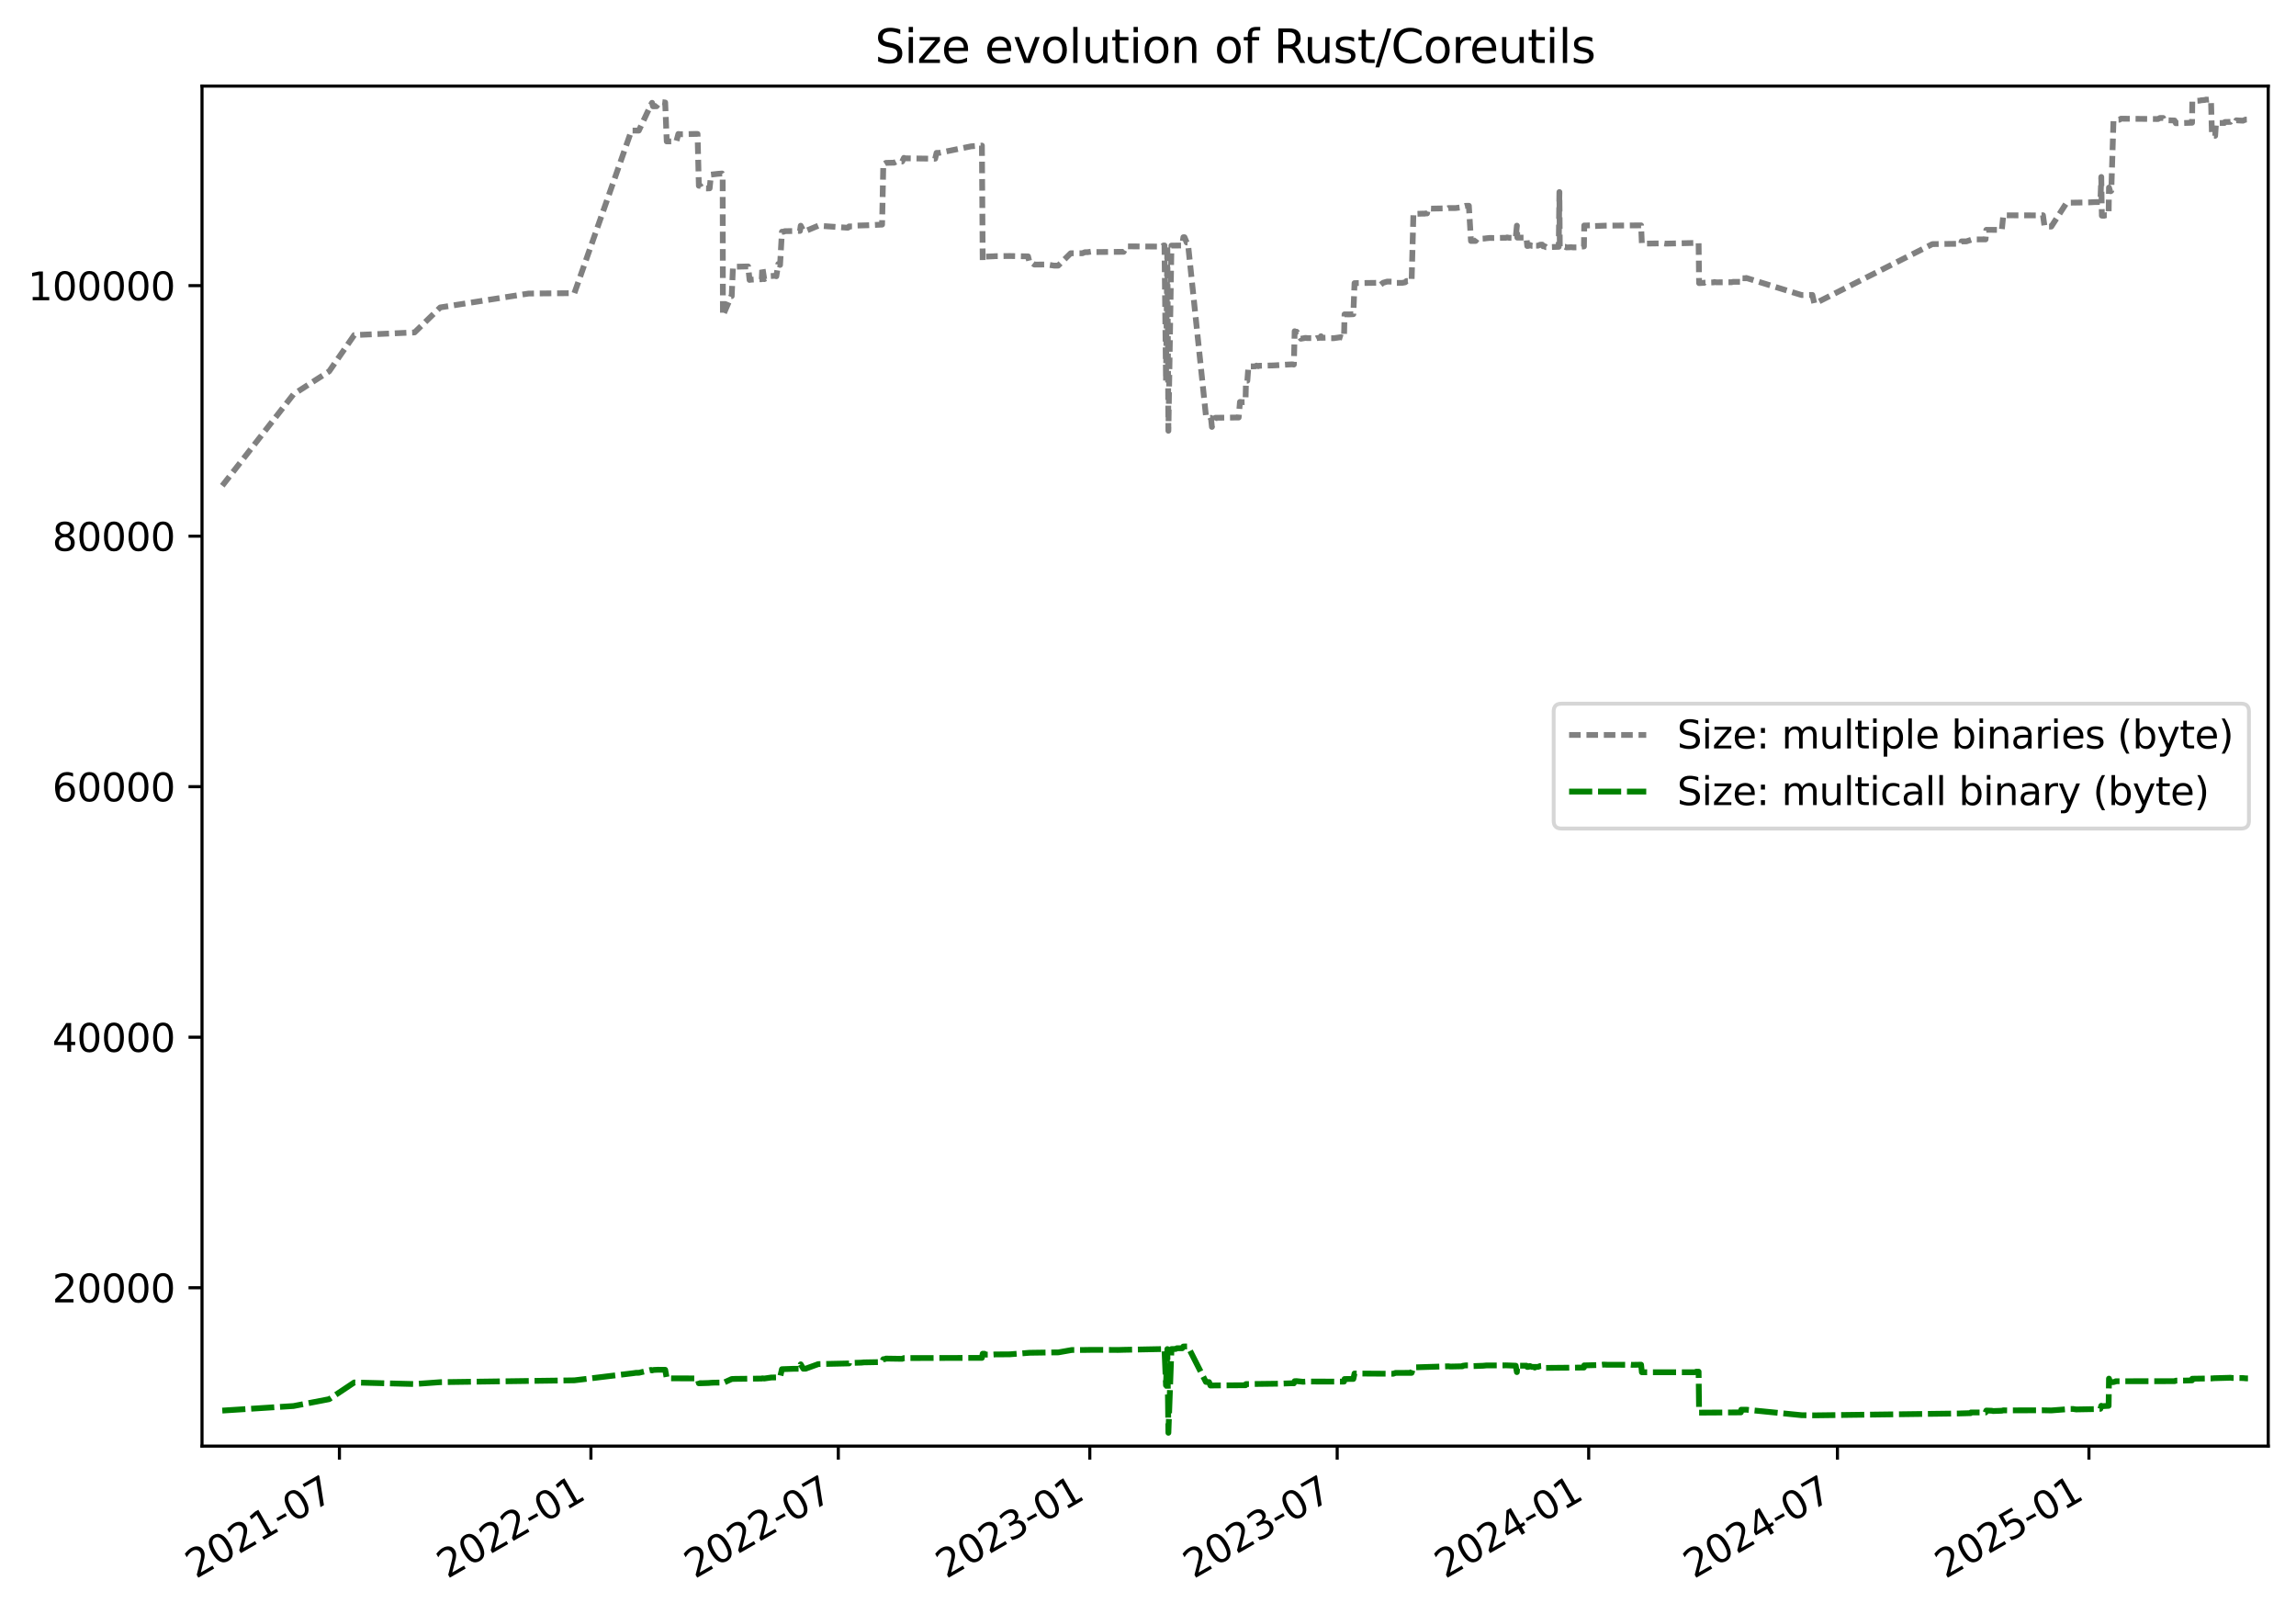 <?xml version="1.0" encoding="utf-8" standalone="no"?>
<!DOCTYPE svg PUBLIC "-//W3C//DTD SVG 1.1//EN"
  "http://www.w3.org/Graphics/SVG/1.1/DTD/svg11.dtd">
<svg xmlns:xlink="http://www.w3.org/1999/xlink" width="595.255pt" height="418.303pt" viewBox="0 0 595.255 418.303" xmlns="http://www.w3.org/2000/svg" version="1.1">
 <defs>
  <style type="text/css">*{stroke-linejoin: round; stroke-linecap: butt}</style>
 </defs>
 <g id="figure_1">
  <g id="patch_1">
   <path d="M 0 418.303 
L 595.255 418.303 
L 595.255 0 
L 0 0 
z
" style="fill: #ffffff"/>
  </g>
  <g id="axes_1">
   <g id="patch_2">
    <path d="M 52.375 374.83 
L 588.055 374.83 
L 588.055 22.318 
L 52.375 22.318 
z
" style="fill: #ffffff"/>
   </g>
   <g id="matplotlib.axis_1">
    <g id="xtick_1">
     <g id="line2d_1">
      <defs>
       <path id="m6ccf5becb9" d="M 0 0 
L 0 3.5 
" style="stroke: #000000; stroke-width: 0.8"/>
      </defs>
      <g>
       <use xlink:href="#m6ccf5becb9" x="87.999" y="374.83" style="stroke: #000000; stroke-width: 0.8"/>
      </g>
     </g>
     <g id="text_1">
      <!-- 2021-07 -->
      <g transform="translate(50.774 409.302) rotate(-30) scale(0.1 -0.1)">
       <defs>
        <path id="DejaVuSans-32" d="M 1228 531 
L 3431 531 
L 3431 0 
L 469 0 
L 469 531 
Q 828 903 1448 1529 
Q 2069 2156 2228 2338 
Q 2531 2678 2651 2914 
Q 2772 3150 2772 3378 
Q 2772 3750 2511 3984 
Q 2250 4219 1831 4219 
Q 1534 4219 1204 4116 
Q 875 4013 500 3803 
L 500 4441 
Q 881 4594 1212 4672 
Q 1544 4750 1819 4750 
Q 2544 4750 2975 4387 
Q 3406 4025 3406 3419 
Q 3406 3131 3298 2873 
Q 3191 2616 2906 2266 
Q 2828 2175 2409 1742 
Q 1991 1309 1228 531 
z
" transform="scale(0.016)"/>
        <path id="DejaVuSans-30" d="M 2034 4250 
Q 1547 4250 1301 3770 
Q 1056 3291 1056 2328 
Q 1056 1369 1301 889 
Q 1547 409 2034 409 
Q 2525 409 2770 889 
Q 3016 1369 3016 2328 
Q 3016 3291 2770 3770 
Q 2525 4250 2034 4250 
z
M 2034 4750 
Q 2819 4750 3233 4129 
Q 3647 3509 3647 2328 
Q 3647 1150 3233 529 
Q 2819 -91 2034 -91 
Q 1250 -91 836 529 
Q 422 1150 422 2328 
Q 422 3509 836 4129 
Q 1250 4750 2034 4750 
z
" transform="scale(0.016)"/>
        <path id="DejaVuSans-31" d="M 794 531 
L 1825 531 
L 1825 4091 
L 703 3866 
L 703 4441 
L 1819 4666 
L 2450 4666 
L 2450 531 
L 3481 531 
L 3481 0 
L 794 0 
L 794 531 
z
" transform="scale(0.016)"/>
        <path id="DejaVuSans-2d" d="M 313 2009 
L 1997 2009 
L 1997 1497 
L 313 1497 
L 313 2009 
z
" transform="scale(0.016)"/>
        <path id="DejaVuSans-37" d="M 525 4666 
L 3525 4666 
L 3525 4397 
L 1831 0 
L 1172 0 
L 2766 4134 
L 525 4134 
L 525 4666 
z
" transform="scale(0.016)"/>
       </defs>
       <use xlink:href="#DejaVuSans-32"/>
       <use xlink:href="#DejaVuSans-30" transform="translate(63.623 0)"/>
       <use xlink:href="#DejaVuSans-32" transform="translate(127.246 0)"/>
       <use xlink:href="#DejaVuSans-31" transform="translate(190.869 0)"/>
       <use xlink:href="#DejaVuSans-2d" transform="translate(254.492 0)"/>
       <use xlink:href="#DejaVuSans-30" transform="translate(290.576 0)"/>
       <use xlink:href="#DejaVuSans-37" transform="translate(354.199 0)"/>
      </g>
     </g>
    </g>
    <g id="xtick_2">
     <g id="line2d_2">
      <g>
       <use xlink:href="#m6ccf5becb9" x="153.201" y="374.83" style="stroke: #000000; stroke-width: 0.8"/>
      </g>
     </g>
     <g id="text_2">
      <!-- 2022-01 -->
      <g transform="translate(115.976 409.302) rotate(-30) scale(0.1 -0.1)">
       <use xlink:href="#DejaVuSans-32"/>
       <use xlink:href="#DejaVuSans-30" transform="translate(63.623 0)"/>
       <use xlink:href="#DejaVuSans-32" transform="translate(127.246 0)"/>
       <use xlink:href="#DejaVuSans-32" transform="translate(190.869 0)"/>
       <use xlink:href="#DejaVuSans-2d" transform="translate(254.492 0)"/>
       <use xlink:href="#DejaVuSans-30" transform="translate(290.576 0)"/>
       <use xlink:href="#DejaVuSans-31" transform="translate(354.199 0)"/>
      </g>
     </g>
    </g>
    <g id="xtick_3">
     <g id="line2d_3">
      <g>
       <use xlink:href="#m6ccf5becb9" x="217.339" y="374.83" style="stroke: #000000; stroke-width: 0.8"/>
      </g>
     </g>
     <g id="text_3">
      <!-- 2022-07 -->
      <g transform="translate(180.114 409.302) rotate(-30) scale(0.1 -0.1)">
       <use xlink:href="#DejaVuSans-32"/>
       <use xlink:href="#DejaVuSans-30" transform="translate(63.623 0)"/>
       <use xlink:href="#DejaVuSans-32" transform="translate(127.246 0)"/>
       <use xlink:href="#DejaVuSans-32" transform="translate(190.869 0)"/>
       <use xlink:href="#DejaVuSans-2d" transform="translate(254.492 0)"/>
       <use xlink:href="#DejaVuSans-30" transform="translate(290.576 0)"/>
       <use xlink:href="#DejaVuSans-37" transform="translate(354.199 0)"/>
      </g>
     </g>
    </g>
    <g id="xtick_4">
     <g id="line2d_4">
      <g>
       <use xlink:href="#m6ccf5becb9" x="282.54" y="374.83" style="stroke: #000000; stroke-width: 0.8"/>
      </g>
     </g>
     <g id="text_4">
      <!-- 2023-01 -->
      <g transform="translate(245.315 409.302) rotate(-30) scale(0.1 -0.1)">
       <defs>
        <path id="DejaVuSans-33" d="M 2597 2516 
Q 3050 2419 3304 2112 
Q 3559 1806 3559 1356 
Q 3559 666 3084 287 
Q 2609 -91 1734 -91 
Q 1441 -91 1130 -33 
Q 819 25 488 141 
L 488 750 
Q 750 597 1062 519 
Q 1375 441 1716 441 
Q 2309 441 2620 675 
Q 2931 909 2931 1356 
Q 2931 1769 2642 2001 
Q 2353 2234 1838 2234 
L 1294 2234 
L 1294 2753 
L 1863 2753 
Q 2328 2753 2575 2939 
Q 2822 3125 2822 3475 
Q 2822 3834 2567 4026 
Q 2313 4219 1838 4219 
Q 1578 4219 1281 4162 
Q 984 4106 628 3988 
L 628 4550 
Q 988 4650 1302 4700 
Q 1616 4750 1894 4750 
Q 2613 4750 3031 4423 
Q 3450 4097 3450 3541 
Q 3450 3153 3228 2886 
Q 3006 2619 2597 2516 
z
" transform="scale(0.016)"/>
       </defs>
       <use xlink:href="#DejaVuSans-32"/>
       <use xlink:href="#DejaVuSans-30" transform="translate(63.623 0)"/>
       <use xlink:href="#DejaVuSans-32" transform="translate(127.246 0)"/>
       <use xlink:href="#DejaVuSans-33" transform="translate(190.869 0)"/>
       <use xlink:href="#DejaVuSans-2d" transform="translate(254.492 0)"/>
       <use xlink:href="#DejaVuSans-30" transform="translate(290.576 0)"/>
       <use xlink:href="#DejaVuSans-31" transform="translate(354.199 0)"/>
      </g>
     </g>
    </g>
    <g id="xtick_5">
     <g id="line2d_5">
      <g>
       <use xlink:href="#m6ccf5becb9" x="346.678" y="374.83" style="stroke: #000000; stroke-width: 0.8"/>
      </g>
     </g>
     <g id="text_5">
      <!-- 2023-07 -->
      <g transform="translate(309.454 409.302) rotate(-30) scale(0.1 -0.1)">
       <use xlink:href="#DejaVuSans-32"/>
       <use xlink:href="#DejaVuSans-30" transform="translate(63.623 0)"/>
       <use xlink:href="#DejaVuSans-32" transform="translate(127.246 0)"/>
       <use xlink:href="#DejaVuSans-33" transform="translate(190.869 0)"/>
       <use xlink:href="#DejaVuSans-2d" transform="translate(254.492 0)"/>
       <use xlink:href="#DejaVuSans-30" transform="translate(290.576 0)"/>
       <use xlink:href="#DejaVuSans-37" transform="translate(354.199 0)"/>
      </g>
     </g>
    </g>
    <g id="xtick_6">
     <g id="line2d_6">
      <g>
       <use xlink:href="#m6ccf5becb9" x="411.88" y="374.83" style="stroke: #000000; stroke-width: 0.8"/>
      </g>
     </g>
     <g id="text_6">
      <!-- 2024-01 -->
      <g transform="translate(374.655 409.302) rotate(-30) scale(0.1 -0.1)">
       <defs>
        <path id="DejaVuSans-34" d="M 2419 4116 
L 825 1625 
L 2419 1625 
L 2419 4116 
z
M 2253 4666 
L 3047 4666 
L 3047 1625 
L 3713 1625 
L 3713 1100 
L 3047 1100 
L 3047 0 
L 2419 0 
L 2419 1100 
L 313 1100 
L 313 1709 
L 2253 4666 
z
" transform="scale(0.016)"/>
       </defs>
       <use xlink:href="#DejaVuSans-32"/>
       <use xlink:href="#DejaVuSans-30" transform="translate(63.623 0)"/>
       <use xlink:href="#DejaVuSans-32" transform="translate(127.246 0)"/>
       <use xlink:href="#DejaVuSans-34" transform="translate(190.869 0)"/>
       <use xlink:href="#DejaVuSans-2d" transform="translate(254.492 0)"/>
       <use xlink:href="#DejaVuSans-30" transform="translate(290.576 0)"/>
       <use xlink:href="#DejaVuSans-31" transform="translate(354.199 0)"/>
      </g>
     </g>
    </g>
    <g id="xtick_7">
     <g id="line2d_7">
      <g>
       <use xlink:href="#m6ccf5becb9" x="476.372" y="374.83" style="stroke: #000000; stroke-width: 0.8"/>
      </g>
     </g>
     <g id="text_7">
      <!-- 2024-07 -->
      <g transform="translate(439.147 409.302) rotate(-30) scale(0.1 -0.1)">
       <use xlink:href="#DejaVuSans-32"/>
       <use xlink:href="#DejaVuSans-30" transform="translate(63.623 0)"/>
       <use xlink:href="#DejaVuSans-32" transform="translate(127.246 0)"/>
       <use xlink:href="#DejaVuSans-34" transform="translate(190.869 0)"/>
       <use xlink:href="#DejaVuSans-2d" transform="translate(254.492 0)"/>
       <use xlink:href="#DejaVuSans-30" transform="translate(290.576 0)"/>
       <use xlink:href="#DejaVuSans-37" transform="translate(354.199 0)"/>
      </g>
     </g>
    </g>
    <g id="xtick_8">
     <g id="line2d_8">
      <g>
       <use xlink:href="#m6ccf5becb9" x="541.573" y="374.83" style="stroke: #000000; stroke-width: 0.8"/>
      </g>
     </g>
     <g id="text_8">
      <!-- 2025-01 -->
      <g transform="translate(504.349 409.302) rotate(-30) scale(0.1 -0.1)">
       <defs>
        <path id="DejaVuSans-35" d="M 691 4666 
L 3169 4666 
L 3169 4134 
L 1269 4134 
L 1269 2991 
Q 1406 3038 1543 3061 
Q 1681 3084 1819 3084 
Q 2600 3084 3056 2656 
Q 3513 2228 3513 1497 
Q 3513 744 3044 326 
Q 2575 -91 1722 -91 
Q 1428 -91 1123 -41 
Q 819 9 494 109 
L 494 744 
Q 775 591 1075 516 
Q 1375 441 1709 441 
Q 2250 441 2565 725 
Q 2881 1009 2881 1497 
Q 2881 1984 2565 2268 
Q 2250 2553 1709 2553 
Q 1456 2553 1204 2497 
Q 953 2441 691 2322 
L 691 4666 
z
" transform="scale(0.016)"/>
       </defs>
       <use xlink:href="#DejaVuSans-32"/>
       <use xlink:href="#DejaVuSans-30" transform="translate(63.623 0)"/>
       <use xlink:href="#DejaVuSans-32" transform="translate(127.246 0)"/>
       <use xlink:href="#DejaVuSans-35" transform="translate(190.869 0)"/>
       <use xlink:href="#DejaVuSans-2d" transform="translate(254.492 0)"/>
       <use xlink:href="#DejaVuSans-30" transform="translate(290.576 0)"/>
       <use xlink:href="#DejaVuSans-31" transform="translate(354.199 0)"/>
      </g>
     </g>
    </g>
   </g>
   <g id="matplotlib.axis_2">
    <g id="ytick_1">
     <g id="line2d_9">
      <defs>
       <path id="m80d103aff0" d="M 0 0 
L -3.5 0 
" style="stroke: #000000; stroke-width: 0.8"/>
      </defs>
      <g>
       <use xlink:href="#m80d103aff0" x="52.375" y="333.776" style="stroke: #000000; stroke-width: 0.8"/>
      </g>
     </g>
     <g id="text_9">
      <!-- 20000 -->
      <g transform="translate(13.562 337.576) scale(0.1 -0.1)">
       <use xlink:href="#DejaVuSans-32"/>
       <use xlink:href="#DejaVuSans-30" transform="translate(63.623 0)"/>
       <use xlink:href="#DejaVuSans-30" transform="translate(127.246 0)"/>
       <use xlink:href="#DejaVuSans-30" transform="translate(190.869 0)"/>
       <use xlink:href="#DejaVuSans-30" transform="translate(254.492 0)"/>
      </g>
     </g>
    </g>
    <g id="ytick_2">
     <g id="line2d_10">
      <g>
       <use xlink:href="#m80d103aff0" x="52.375" y="268.841" style="stroke: #000000; stroke-width: 0.8"/>
      </g>
     </g>
     <g id="text_10">
      <!-- 40000 -->
      <g transform="translate(13.562 272.64) scale(0.1 -0.1)">
       <use xlink:href="#DejaVuSans-34"/>
       <use xlink:href="#DejaVuSans-30" transform="translate(63.623 0)"/>
       <use xlink:href="#DejaVuSans-30" transform="translate(127.246 0)"/>
       <use xlink:href="#DejaVuSans-30" transform="translate(190.869 0)"/>
       <use xlink:href="#DejaVuSans-30" transform="translate(254.492 0)"/>
      </g>
     </g>
    </g>
    <g id="ytick_3">
     <g id="line2d_11">
      <g>
       <use xlink:href="#m80d103aff0" x="52.375" y="203.905" style="stroke: #000000; stroke-width: 0.8"/>
      </g>
     </g>
     <g id="text_11">
      <!-- 60000 -->
      <g transform="translate(13.562 207.705) scale(0.1 -0.1)">
       <defs>
        <path id="DejaVuSans-36" d="M 2113 2584 
Q 1688 2584 1439 2293 
Q 1191 2003 1191 1497 
Q 1191 994 1439 701 
Q 1688 409 2113 409 
Q 2538 409 2786 701 
Q 3034 994 3034 1497 
Q 3034 2003 2786 2293 
Q 2538 2584 2113 2584 
z
M 3366 4563 
L 3366 3988 
Q 3128 4100 2886 4159 
Q 2644 4219 2406 4219 
Q 1781 4219 1451 3797 
Q 1122 3375 1075 2522 
Q 1259 2794 1537 2939 
Q 1816 3084 2150 3084 
Q 2853 3084 3261 2657 
Q 3669 2231 3669 1497 
Q 3669 778 3244 343 
Q 2819 -91 2113 -91 
Q 1303 -91 875 529 
Q 447 1150 447 2328 
Q 447 3434 972 4092 
Q 1497 4750 2381 4750 
Q 2619 4750 2861 4703 
Q 3103 4656 3366 4563 
z
" transform="scale(0.016)"/>
       </defs>
       <use xlink:href="#DejaVuSans-36"/>
       <use xlink:href="#DejaVuSans-30" transform="translate(63.623 0)"/>
       <use xlink:href="#DejaVuSans-30" transform="translate(127.246 0)"/>
       <use xlink:href="#DejaVuSans-30" transform="translate(190.869 0)"/>
       <use xlink:href="#DejaVuSans-30" transform="translate(254.492 0)"/>
      </g>
     </g>
    </g>
    <g id="ytick_4">
     <g id="line2d_12">
      <g>
       <use xlink:href="#m80d103aff0" x="52.375" y="138.97" style="stroke: #000000; stroke-width: 0.8"/>
      </g>
     </g>
     <g id="text_12">
      <!-- 80000 -->
      <g transform="translate(13.562 142.769) scale(0.1 -0.1)">
       <defs>
        <path id="DejaVuSans-38" d="M 2034 2216 
Q 1584 2216 1326 1975 
Q 1069 1734 1069 1313 
Q 1069 891 1326 650 
Q 1584 409 2034 409 
Q 2484 409 2743 651 
Q 3003 894 3003 1313 
Q 3003 1734 2745 1975 
Q 2488 2216 2034 2216 
z
M 1403 2484 
Q 997 2584 770 2862 
Q 544 3141 544 3541 
Q 544 4100 942 4425 
Q 1341 4750 2034 4750 
Q 2731 4750 3128 4425 
Q 3525 4100 3525 3541 
Q 3525 3141 3298 2862 
Q 3072 2584 2669 2484 
Q 3125 2378 3379 2068 
Q 3634 1759 3634 1313 
Q 3634 634 3220 271 
Q 2806 -91 2034 -91 
Q 1263 -91 848 271 
Q 434 634 434 1313 
Q 434 1759 690 2068 
Q 947 2378 1403 2484 
z
M 1172 3481 
Q 1172 3119 1398 2916 
Q 1625 2713 2034 2713 
Q 2441 2713 2670 2916 
Q 2900 3119 2900 3481 
Q 2900 3844 2670 4047 
Q 2441 4250 2034 4250 
Q 1625 4250 1398 4047 
Q 1172 3844 1172 3481 
z
" transform="scale(0.016)"/>
       </defs>
       <use xlink:href="#DejaVuSans-38"/>
       <use xlink:href="#DejaVuSans-30" transform="translate(63.623 0)"/>
       <use xlink:href="#DejaVuSans-30" transform="translate(127.246 0)"/>
       <use xlink:href="#DejaVuSans-30" transform="translate(190.869 0)"/>
       <use xlink:href="#DejaVuSans-30" transform="translate(254.492 0)"/>
      </g>
     </g>
    </g>
    <g id="ytick_5">
     <g id="line2d_13">
      <g>
       <use xlink:href="#m80d103aff0" x="52.375" y="74.034" style="stroke: #000000; stroke-width: 0.8"/>
      </g>
     </g>
     <g id="text_13">
      <!-- 100000 -->
      <g transform="translate(7.2 77.833) scale(0.1 -0.1)">
       <use xlink:href="#DejaVuSans-31"/>
       <use xlink:href="#DejaVuSans-30" transform="translate(63.623 0)"/>
       <use xlink:href="#DejaVuSans-30" transform="translate(127.246 0)"/>
       <use xlink:href="#DejaVuSans-30" transform="translate(190.869 0)"/>
       <use xlink:href="#DejaVuSans-30" transform="translate(254.492 0)"/>
       <use xlink:href="#DejaVuSans-30" transform="translate(318.115 0)"/>
      </g>
     </g>
    </g>
   </g>
   <g id="line2d_14">
    <path d="M 57.627 125.905 
L 76.081 102.203 
L 85.345 96.242 
L 91.831 86.853 
L 107.484 86.164 
L 114.136 79.684 
L 137.036 76.086 
L 148.916 75.982 
L 163.734 33.774 
L 163.932 33.839 
L 165.616 33.852 
L 168.777 27.112 
L 169.049 26.644 
L 169.294 27.553 
L 170.233 27.54 
L 170.585 27.073 
L 171.169 27.06 
L 171.593 26.462 
L 172.456 26.566 
L 172.858 36.657 
L 175.356 36.631 
L 175.868 34.722 
L 176.495 34.8 
L 180.469 34.709 
L 180.844 34.722 
L 181.183 48.151 
L 181.578 48.151 
L 181.939 48.813 
L 183.33 48.839 
L 183.976 48.813 
L 184.347 45.255 
L 186.074 45.06 
L 187.201 44.969 
L 187.358 45.177 
L 187.419 81.801 
L 189.59 76.749 
L 189.702 76.749 
L 190.029 69.151 
L 193.961 69.06 
L 194.334 72.567 
L 194.424 72.515 
L 195.579 72.437 
L 197.487 72.372 
L 197.633 69.138 
L 198.133 72.359 
L 199.6 71.567 
L 200.903 71.489 
L 201.27 71.606 
L 201.77 68.437 
L 202.237 68.671 
L 202.723 60.06 
L 203.199 60.06 
L 203.441 59.917 
L 207.4 59.852 
L 207.593 58.502 
L 208.276 59.852 
L 208.86 59.878 
L 212.149 58.502 
L 219.798 59.034 
L 220.118 58.839 
L 220.131 58.683 
L 221.022 58.683 
L 221.437 58.489 
L 224.973 58.385 
L 228.686 58.216 
L 229.005 42.437 
L 229.337 42.437 
L 229.696 42.216 
L 231.832 42.164 
L 232.462 41.852 
L 233.901 41.865 
L 234.351 40.917 
L 234.669 41.034 
L 242.443 41.138 
L 242.809 39.618 
L 243.513 39.618 
L 251.76 37.93 
L 253.33 37.8 
L 254.566 37.735 
L 254.77 67.411 
L 255.208 67.411 
L 255.592 66.515 
L 257.723 66.424 
L 258.008 66.398 
L 261.81 66.359 
L 266.529 66.45 
L 266.919 68.086 
L 267.539 68.086 
L 268.178 68.58 
L 271.007 68.554 
L 271.381 68.554 
L 273.305 68.852 
L 273.447 68.852 
L 274.345 68.852 
L 277.581 65.645 
L 280.626 65.645 
L 281.254 65.372 
L 282.001 65.359 
L 282.905 65.216 
L 283.599 65.216 
L 283.824 65.333 
L 291.319 65.268 
L 292.107 63.852 
L 301.347 63.917 
L 301.674 63.619 
L 301.9 63.619 
L 302.294 98.84 
L 302.644 63.645 
L 302.914 111.658 
L 303.705 63.658 
L 306.5 63.632 
L 306.795 61.489 
L 307.095 61.489 
L 307.657 62.852 
L 307.96 62.878 
L 312.642 107.697 
L 313.454 107.71 
L 313.814 108.32 
L 313.951 108.294 
L 314.192 110.658 
L 315.082 108.281 
L 321.139 108.216 
L 321.467 104.177 
L 322.138 104.242 
L 322.908 104.229 
L 323.03 98.684 
L 323.385 98.684 
L 323.661 94.969 
L 325.427 94.956 
L 325.746 94.762 
L 326.224 94.918 
L 326.304 94.814 
L 329.987 94.723 
L 330.796 94.684 
L 333.202 94.528 
L 334.964 94.437 
L 335.443 94.489 
L 335.65 85.852 
L 335.967 86.151 
L 336.031 85.995 
L 336.157 85.982 
L 337.261 87.801 
L 338.474 87.58 
L 338.875 87.632 
L 340.577 87.645 
L 340.833 87.93 
L 341.378 87.645 
L 342.317 87.541 
L 342.467 87.151 
L 342.557 87.567 
L 343.683 87.528 
L 344.39 87.554 
L 344.978 87.658 
L 345.811 87.658 
L 347.607 87.398 
L 348.444 87.658 
L 348.583 81.476 
L 349.851 81.489 
L 350.863 81.437 
L 351.172 73.385 
L 357.089 73.307 
L 357.768 73.93 
L 358.572 73.294 
L 359.654 72.982 
L 361.189 73.008 
L 361.59 73.333 
L 363.496 73.32 
L 364.304 73.177 
L 364.636 72.839 
L 365.972 72.813 
L 366.439 55.359 
L 367.214 55.424 
L 368.874 55.372 
L 369.306 55.385 
L 369.594 55.32 
L 369.97 55.32 
L 370.23 54.099 
L 370.762 54.06 
L 371.079 54.073 
L 374.591 54.008 
L 374.874 53.891 
L 375.103 54.008 
L 375.302 54.047 
L 375.508 53.93 
L 377.36 53.93 
L 379.145 53.696 
L 379.224 53.528 
L 379.841 53.359 
L 380.472 53.333 
L 380.813 53.333 
L 381.359 62.463 
L 382.569 62.45 
L 382.972 61.904 
L 384.897 61.826 
L 385.324 61.761 
L 386.206 61.67 
L 387.164 61.683 
L 390.413 61.632 
L 390.736 61.541 
L 391.216 61.632 
L 392.96 61.67 
L 393.264 58.489 
L 393.384 61.593 
L 395.745 61.58 
L 395.948 63.761 
L 396.281 63.722 
L 396.415 63.502 
L 396.647 63.489 
L 397.148 63.735 
L 397.702 63.735 
L 397.902 64.099 
L 397.98 63.684 
L 398.73 63.684 
L 399.295 63.424 
L 399.817 63.398 
L 400.075 63.839 
L 400.513 63.839 
L 400.799 64.073 
L 404.111 63.969 
L 404.286 49.774 
L 404.391 63.982 
L 405.771 63.969 
L 406.1 64.125 
L 407.014 64.099 
L 407.244 64.06 
L 407.822 64.125 
L 409.282 64.112 
L 409.532 63.956 
L 409.551 64.047 
L 409.73 63.969 
L 410.287 63.904 
L 410.65 63.878 
L 410.726 58.437 
L 410.806 58.463 
L 412.225 58.411 
L 412.348 58.632 
L 416.093 58.489 
L 425.464 58.411 
L 425.663 63.151 
L 431.357 63.073 
L 431.849 63.151 
L 440.377 62.943 
L 440.503 73.385 
L 441.807 73.307 
L 441.836 73.268 
L 444.327 73.19 
L 444.453 73.099 
L 444.957 73.177 
L 448.942 73.151 
L 449.367 73.047 
L 451.328 73.047 
L 451.426 72.112 
L 452.711 72.125 
L 452.73 72.047 
L 467.092 76.476 
L 469.872 76.45 
L 470.371 78.645 
L 470.587 78.645 
L 500.995 63.268 
L 508.465 63.177 
L 508.55 62.567 
L 509.789 62.567 
L 511.348 62.047 
L 514.769 62.047 
L 514.975 59.567 
L 518.986 59.593 
L 519.37 55.8 
L 520.396 55.813 
L 528.13 55.826 
L 529.65 55.787 
L 530.066 58.722 
L 531.811 58.722 
L 535.791 52.554 
L 541.43 52.463 
L 542.981 52.385 
L 544.534 52.359 
L 544.771 45.865 
L 544.919 55.904 
L 545.495 55.93 
L 546.027 55.761 
L 546.677 55.761 
L 546.769 48.618 
L 547.064 49.554 
L 547.211 49.567 
L 547.368 49.463 
L 547.931 31.359 
L 548.425 31.242 
L 548.535 31.047 
L 549.518 31.021 
L 549.87 30.761 
L 559.478 30.852 
L 559.97 30.579 
L 560.819 30.579 
L 561.085 31.151 
L 563.769 31.229 
L 564.103 31.943 
L 568.308 31.813 
L 568.368 26.19 
L 570.258 26.086 
L 570.662 25.995 
L 571.663 25.904 
L 571.89 25.813 
L 572.59 25.839 
L 573.216 25.774 
L 573.471 35.229 
L 574.294 35.203 
L 574.503 32.073 
L 574.663 32.086 
L 575.019 31.891 
L 576.68 31.878 
L 576.82 31.618 
L 577.911 31.592 
L 578.241 31.592 
L 578.421 31.346 
L 579.681 31.398 
L 579.789 31.177 
L 580.449 31.229 
L 581.509 31.281 
L 582.168 30.995 
L 582.803 30.969 
L 582.803 30.969 
" clip-path="url(#pc3f9098bf4)" style="fill: none; stroke-dasharray: 3,1.5; stroke-dashoffset: 0; stroke: #808080; stroke-width: 1.5"/>
   </g>
   <g id="line2d_15">
    <path d="M 57.627 365.621 
L 76.081 364.439 
L 85.345 362.66 
L 91.831 358.335 
L 107.484 358.738 
L 114.136 358.257 
L 148.916 357.777 
L 164.162 355.932 
L 164.889 355.829 
L 165.616 355.829 
L 168.777 355.075 
L 169.049 355.205 
L 169.47 355.088 
L 170.585 355.036 
L 172.456 355.049 
L 172.858 357.257 
L 180.844 357.283 
L 181.183 358.543 
L 183.729 358.465 
L 184.347 358.413 
L 185.255 358.374 
L 187.358 358.361 
L 187.419 358.478 
L 189.702 357.439 
L 190.628 357.4 
L 197.487 357.322 
L 197.633 357.257 
L 198.133 357.309 
L 199.94 357.049 
L 201.27 357.023 
L 202.237 356.971 
L 202.723 354.893 
L 205.658 354.79 
L 207.063 354.79 
L 207.4 354.777 
L 207.593 353.634 
L 208.276 354.777 
L 208.86 354.764 
L 212.149 353.569 
L 220.118 353.4 
L 220.131 353.283 
L 223.331 353.192 
L 223.95 353.127 
L 226.165 353.088 
L 228.686 353.036 
L 229.005 352.296 
L 229.337 352.296 
L 229.696 352.14 
L 233.901 352.205 
L 234.351 352.01 
L 254.566 351.958 
L 254.77 350.88 
L 255.208 350.88 
L 255.592 351.114 
L 257.154 351.114 
L 258.008 351.062 
L 261.81 351.036 
L 266.919 350.634 
L 273.305 350.543 
L 273.447 350.543 
L 274.345 350.543 
L 277.854 349.919 
L 280.626 349.919 
L 283.12 349.88 
L 285.347 349.88 
L 289.961 349.906 
L 291.319 349.867 
L 293.312 349.829 
L 301.9 349.66 
L 302.294 359.075 
L 302.644 349.673 
L 302.914 371.374 
L 303.705 349.673 
L 304.825 349.647 
L 305.104 349.465 
L 306.5 349.465 
L 306.795 349.01 
L 307.96 348.984 
L 312.642 358.192 
L 313.454 358.231 
L 313.814 359.127 
L 315.082 359.101 
L 322.908 359.049 
L 323.03 358.751 
L 331.683 358.647 
L 333.571 358.582 
L 334.787 358.543 
L 335.443 358.556 
L 335.65 357.997 
L 336.157 357.984 
L 337.83 358.153 
L 338.875 358.088 
L 348.444 358.114 
L 348.583 357.439 
L 350.863 357.413 
L 351.172 356.01 
L 361.189 356.075 
L 361.801 355.855 
L 365.972 355.842 
L 366.439 354.426 
L 375.508 354.14 
L 376.047 354.205 
L 379.145 354.14 
L 379.224 354.01 
L 379.973 353.906 
L 380.813 353.906 
L 381.608 354.101 
L 384.514 353.997 
L 385.324 353.919 
L 386.31 353.919 
L 390.037 353.906 
L 390.413 353.893 
L 392.96 353.984 
L 393.264 355.647 
L 393.384 353.984 
L 395.745 353.984 
L 395.948 354.309 
L 396.281 354.296 
L 396.415 354.114 
L 396.647 354.075 
L 397.148 354.296 
L 397.702 354.296 
L 397.902 354.478 
L 397.98 354.296 
L 398.73 354.296 
L 399.295 354.075 
L 399.817 354.036 
L 400.075 354.322 
L 400.513 354.322 
L 400.799 354.556 
L 410.65 354.465 
L 410.726 353.893 
L 410.806 353.906 
L 414.336 353.816 
L 414.884 353.803 
L 415.775 353.699 
L 416.672 353.738 
L 417.815 353.738 
L 422.362 353.751 
L 422.453 353.699 
L 423.095 353.764 
L 425.464 353.725 
L 425.663 355.686 
L 439.369 355.686 
L 439.796 355.53 
L 440.377 355.53 
L 440.503 366.153 
L 451.328 366.088 
L 451.426 365.387 
L 452.73 365.387 
L 467.092 366.816 
L 470.587 366.855 
L 507.732 366.374 
L 510.888 366.283 
L 510.993 366.101 
L 514.769 366.114 
L 514.975 365.608 
L 516.382 365.66 
L 516.709 365.738 
L 518.986 365.66 
L 519.37 365.556 
L 520.396 365.569 
L 529.65 365.543 
L 530.379 365.556 
L 531.811 365.582 
L 536.721 365.205 
L 537.45 365.205 
L 538.272 365.322 
L 543.307 365.231 
L 543.855 365.153 
L 544.534 365.166 
L 544.771 364.374 
L 544.919 364.491 
L 546.677 364.387 
L 546.769 357.335 
L 547.064 358.257 
L 547.931 358.231 
L 548.425 358.101 
L 548.535 358.01 
L 563.769 357.997 
L 564.103 357.855 
L 566.419 357.842 
L 568.308 357.79 
L 568.368 357.361 
L 573.471 357.283 
L 573.946 357.231 
L 577.693 357.127 
L 578.241 357.101 
L 578.694 357.166 
L 581.509 357.192 
L 582.301 357.27 
L 582.803 357.27 
L 582.803 357.27 
" clip-path="url(#pc3f9098bf4)" style="fill: none; stroke-dasharray: 6,1.5; stroke-dashoffset: 0; stroke: #008000; stroke-width: 1.5"/>
   </g>
   <g id="patch_3">
    <path d="M 52.375 374.83 
L 52.375 22.318 
" style="fill: none; stroke: #000000; stroke-width: 0.8; stroke-linejoin: miter; stroke-linecap: square"/>
   </g>
   <g id="patch_4">
    <path d="M 588.055 374.83 
L 588.055 22.318 
" style="fill: none; stroke: #000000; stroke-width: 0.8; stroke-linejoin: miter; stroke-linecap: square"/>
   </g>
   <g id="patch_5">
    <path d="M 52.375 374.83 
L 588.055 374.83 
" style="fill: none; stroke: #000000; stroke-width: 0.8; stroke-linejoin: miter; stroke-linecap: square"/>
   </g>
   <g id="patch_6">
    <path d="M 52.375 22.318 
L 588.055 22.318 
" style="fill: none; stroke: #000000; stroke-width: 0.8; stroke-linejoin: miter; stroke-linecap: square"/>
   </g>
   <g id="text_14">
    <!-- Size evolution of Rust/Coreutils -->
    <g transform="translate(226.818 16.318) scale(0.12 -0.12)">
     <defs>
      <path id="DejaVuSans-53" d="M 3425 4513 
L 3425 3897 
Q 3066 4069 2747 4153 
Q 2428 4238 2131 4238 
Q 1616 4238 1336 4038 
Q 1056 3838 1056 3469 
Q 1056 3159 1242 3001 
Q 1428 2844 1947 2747 
L 2328 2669 
Q 3034 2534 3370 2195 
Q 3706 1856 3706 1288 
Q 3706 609 3251 259 
Q 2797 -91 1919 -91 
Q 1588 -91 1214 -16 
Q 841 59 441 206 
L 441 856 
Q 825 641 1194 531 
Q 1563 422 1919 422 
Q 2459 422 2753 634 
Q 3047 847 3047 1241 
Q 3047 1584 2836 1778 
Q 2625 1972 2144 2069 
L 1759 2144 
Q 1053 2284 737 2584 
Q 422 2884 422 3419 
Q 422 4038 858 4394 
Q 1294 4750 2059 4750 
Q 2388 4750 2728 4690 
Q 3069 4631 3425 4513 
z
" transform="scale(0.016)"/>
      <path id="DejaVuSans-69" d="M 603 3500 
L 1178 3500 
L 1178 0 
L 603 0 
L 603 3500 
z
M 603 4863 
L 1178 4863 
L 1178 4134 
L 603 4134 
L 603 4863 
z
" transform="scale(0.016)"/>
      <path id="DejaVuSans-7a" d="M 353 3500 
L 3084 3500 
L 3084 2975 
L 922 459 
L 3084 459 
L 3084 0 
L 275 0 
L 275 525 
L 2438 3041 
L 353 3041 
L 353 3500 
z
" transform="scale(0.016)"/>
      <path id="DejaVuSans-65" d="M 3597 1894 
L 3597 1613 
L 953 1613 
Q 991 1019 1311 708 
Q 1631 397 2203 397 
Q 2534 397 2845 478 
Q 3156 559 3463 722 
L 3463 178 
Q 3153 47 2828 -22 
Q 2503 -91 2169 -91 
Q 1331 -91 842 396 
Q 353 884 353 1716 
Q 353 2575 817 3079 
Q 1281 3584 2069 3584 
Q 2775 3584 3186 3129 
Q 3597 2675 3597 1894 
z
M 3022 2063 
Q 3016 2534 2758 2815 
Q 2500 3097 2075 3097 
Q 1594 3097 1305 2825 
Q 1016 2553 972 2059 
L 3022 2063 
z
" transform="scale(0.016)"/>
      <path id="DejaVuSans-20" transform="scale(0.016)"/>
      <path id="DejaVuSans-76" d="M 191 3500 
L 800 3500 
L 1894 563 
L 2988 3500 
L 3597 3500 
L 2284 0 
L 1503 0 
L 191 3500 
z
" transform="scale(0.016)"/>
      <path id="DejaVuSans-6f" d="M 1959 3097 
Q 1497 3097 1228 2736 
Q 959 2375 959 1747 
Q 959 1119 1226 758 
Q 1494 397 1959 397 
Q 2419 397 2687 759 
Q 2956 1122 2956 1747 
Q 2956 2369 2687 2733 
Q 2419 3097 1959 3097 
z
M 1959 3584 
Q 2709 3584 3137 3096 
Q 3566 2609 3566 1747 
Q 3566 888 3137 398 
Q 2709 -91 1959 -91 
Q 1206 -91 779 398 
Q 353 888 353 1747 
Q 353 2609 779 3096 
Q 1206 3584 1959 3584 
z
" transform="scale(0.016)"/>
      <path id="DejaVuSans-6c" d="M 603 4863 
L 1178 4863 
L 1178 0 
L 603 0 
L 603 4863 
z
" transform="scale(0.016)"/>
      <path id="DejaVuSans-75" d="M 544 1381 
L 544 3500 
L 1119 3500 
L 1119 1403 
Q 1119 906 1312 657 
Q 1506 409 1894 409 
Q 2359 409 2629 706 
Q 2900 1003 2900 1516 
L 2900 3500 
L 3475 3500 
L 3475 0 
L 2900 0 
L 2900 538 
Q 2691 219 2414 64 
Q 2138 -91 1772 -91 
Q 1169 -91 856 284 
Q 544 659 544 1381 
z
M 1991 3584 
L 1991 3584 
z
" transform="scale(0.016)"/>
      <path id="DejaVuSans-74" d="M 1172 4494 
L 1172 3500 
L 2356 3500 
L 2356 3053 
L 1172 3053 
L 1172 1153 
Q 1172 725 1289 603 
Q 1406 481 1766 481 
L 2356 481 
L 2356 0 
L 1766 0 
Q 1100 0 847 248 
Q 594 497 594 1153 
L 594 3053 
L 172 3053 
L 172 3500 
L 594 3500 
L 594 4494 
L 1172 4494 
z
" transform="scale(0.016)"/>
      <path id="DejaVuSans-6e" d="M 3513 2113 
L 3513 0 
L 2938 0 
L 2938 2094 
Q 2938 2591 2744 2837 
Q 2550 3084 2163 3084 
Q 1697 3084 1428 2787 
Q 1159 2491 1159 1978 
L 1159 0 
L 581 0 
L 581 3500 
L 1159 3500 
L 1159 2956 
Q 1366 3272 1645 3428 
Q 1925 3584 2291 3584 
Q 2894 3584 3203 3211 
Q 3513 2838 3513 2113 
z
" transform="scale(0.016)"/>
      <path id="DejaVuSans-66" d="M 2375 4863 
L 2375 4384 
L 1825 4384 
Q 1516 4384 1395 4259 
Q 1275 4134 1275 3809 
L 1275 3500 
L 2222 3500 
L 2222 3053 
L 1275 3053 
L 1275 0 
L 697 0 
L 697 3053 
L 147 3053 
L 147 3500 
L 697 3500 
L 697 3744 
Q 697 4328 969 4595 
Q 1241 4863 1831 4863 
L 2375 4863 
z
" transform="scale(0.016)"/>
      <path id="DejaVuSans-52" d="M 2841 2188 
Q 3044 2119 3236 1894 
Q 3428 1669 3622 1275 
L 4263 0 
L 3584 0 
L 2988 1197 
Q 2756 1666 2539 1819 
Q 2322 1972 1947 1972 
L 1259 1972 
L 1259 0 
L 628 0 
L 628 4666 
L 2053 4666 
Q 2853 4666 3247 4331 
Q 3641 3997 3641 3322 
Q 3641 2881 3436 2590 
Q 3231 2300 2841 2188 
z
M 1259 4147 
L 1259 2491 
L 2053 2491 
Q 2509 2491 2742 2702 
Q 2975 2913 2975 3322 
Q 2975 3731 2742 3939 
Q 2509 4147 2053 4147 
L 1259 4147 
z
" transform="scale(0.016)"/>
      <path id="DejaVuSans-73" d="M 2834 3397 
L 2834 2853 
Q 2591 2978 2328 3040 
Q 2066 3103 1784 3103 
Q 1356 3103 1142 2972 
Q 928 2841 928 2578 
Q 928 2378 1081 2264 
Q 1234 2150 1697 2047 
L 1894 2003 
Q 2506 1872 2764 1633 
Q 3022 1394 3022 966 
Q 3022 478 2636 193 
Q 2250 -91 1575 -91 
Q 1294 -91 989 -36 
Q 684 19 347 128 
L 347 722 
Q 666 556 975 473 
Q 1284 391 1588 391 
Q 1994 391 2212 530 
Q 2431 669 2431 922 
Q 2431 1156 2273 1281 
Q 2116 1406 1581 1522 
L 1381 1569 
Q 847 1681 609 1914 
Q 372 2147 372 2553 
Q 372 3047 722 3315 
Q 1072 3584 1716 3584 
Q 2034 3584 2315 3537 
Q 2597 3491 2834 3397 
z
" transform="scale(0.016)"/>
      <path id="DejaVuSans-2f" d="M 1625 4666 
L 2156 4666 
L 531 -594 
L 0 -594 
L 1625 4666 
z
" transform="scale(0.016)"/>
      <path id="DejaVuSans-43" d="M 4122 4306 
L 4122 3641 
Q 3803 3938 3442 4084 
Q 3081 4231 2675 4231 
Q 1875 4231 1450 3742 
Q 1025 3253 1025 2328 
Q 1025 1406 1450 917 
Q 1875 428 2675 428 
Q 3081 428 3442 575 
Q 3803 722 4122 1019 
L 4122 359 
Q 3791 134 3420 21 
Q 3050 -91 2638 -91 
Q 1578 -91 968 557 
Q 359 1206 359 2328 
Q 359 3453 968 4101 
Q 1578 4750 2638 4750 
Q 3056 4750 3426 4639 
Q 3797 4528 4122 4306 
z
" transform="scale(0.016)"/>
      <path id="DejaVuSans-72" d="M 2631 2963 
Q 2534 3019 2420 3045 
Q 2306 3072 2169 3072 
Q 1681 3072 1420 2755 
Q 1159 2438 1159 1844 
L 1159 0 
L 581 0 
L 581 3500 
L 1159 3500 
L 1159 2956 
Q 1341 3275 1631 3429 
Q 1922 3584 2338 3584 
Q 2397 3584 2469 3576 
Q 2541 3569 2628 3553 
L 2631 2963 
z
" transform="scale(0.016)"/>
     </defs>
     <use xlink:href="#DejaVuSans-53"/>
     <use xlink:href="#DejaVuSans-69" transform="translate(63.477 0)"/>
     <use xlink:href="#DejaVuSans-7a" transform="translate(91.26 0)"/>
     <use xlink:href="#DejaVuSans-65" transform="translate(143.75 0)"/>
     <use xlink:href="#DejaVuSans-20" transform="translate(205.273 0)"/>
     <use xlink:href="#DejaVuSans-65" transform="translate(237.061 0)"/>
     <use xlink:href="#DejaVuSans-76" transform="translate(298.584 0)"/>
     <use xlink:href="#DejaVuSans-6f" transform="translate(357.764 0)"/>
     <use xlink:href="#DejaVuSans-6c" transform="translate(418.945 0)"/>
     <use xlink:href="#DejaVuSans-75" transform="translate(446.729 0)"/>
     <use xlink:href="#DejaVuSans-74" transform="translate(510.107 0)"/>
     <use xlink:href="#DejaVuSans-69" transform="translate(549.316 0)"/>
     <use xlink:href="#DejaVuSans-6f" transform="translate(577.1 0)"/>
     <use xlink:href="#DejaVuSans-6e" transform="translate(638.281 0)"/>
     <use xlink:href="#DejaVuSans-20" transform="translate(701.66 0)"/>
     <use xlink:href="#DejaVuSans-6f" transform="translate(733.447 0)"/>
     <use xlink:href="#DejaVuSans-66" transform="translate(794.629 0)"/>
     <use xlink:href="#DejaVuSans-20" transform="translate(829.834 0)"/>
     <use xlink:href="#DejaVuSans-52" transform="translate(861.621 0)"/>
     <use xlink:href="#DejaVuSans-75" transform="translate(926.604 0)"/>
     <use xlink:href="#DejaVuSans-73" transform="translate(989.982 0)"/>
     <use xlink:href="#DejaVuSans-74" transform="translate(1042.082 0)"/>
     <use xlink:href="#DejaVuSans-2f" transform="translate(1081.291 0)"/>
     <use xlink:href="#DejaVuSans-43" transform="translate(1114.982 0)"/>
     <use xlink:href="#DejaVuSans-6f" transform="translate(1184.807 0)"/>
     <use xlink:href="#DejaVuSans-72" transform="translate(1245.988 0)"/>
     <use xlink:href="#DejaVuSans-65" transform="translate(1284.852 0)"/>
     <use xlink:href="#DejaVuSans-75" transform="translate(1346.375 0)"/>
     <use xlink:href="#DejaVuSans-74" transform="translate(1409.754 0)"/>
     <use xlink:href="#DejaVuSans-69" transform="translate(1448.963 0)"/>
     <use xlink:href="#DejaVuSans-6c" transform="translate(1476.746 0)"/>
     <use xlink:href="#DejaVuSans-73" transform="translate(1504.529 0)"/>
    </g>
   </g>
   <g id="legend_1">
    <g id="patch_7">
     <path d="M 404.802 214.752 
L 581.055 214.752 
Q 583.055 214.752 583.055 212.752 
L 583.055 184.396 
Q 583.055 182.396 581.055 182.396 
L 404.802 182.396 
Q 402.802 182.396 402.802 184.396 
L 402.802 212.752 
Q 402.802 214.752 404.802 214.752 
z
" style="fill: #ffffff; opacity: 0.8; stroke: #cccccc; stroke-linejoin: miter"/>
    </g>
    <g id="line2d_16">
     <path d="M 406.802 190.494 
L 416.802 190.494 
L 426.802 190.494 
" style="fill: none; stroke-dasharray: 3,1.5; stroke-dashoffset: 0; stroke: #808080; stroke-width: 1.5"/>
    </g>
    <g id="text_15">
     <!-- Size: multiple binaries (byte) -->
     <g transform="translate(434.802 193.994) scale(0.1 -0.1)">
      <defs>
       <path id="DejaVuSans-3a" d="M 750 794 
L 1409 794 
L 1409 0 
L 750 0 
L 750 794 
z
M 750 3309 
L 1409 3309 
L 1409 2516 
L 750 2516 
L 750 3309 
z
" transform="scale(0.016)"/>
       <path id="DejaVuSans-6d" d="M 3328 2828 
Q 3544 3216 3844 3400 
Q 4144 3584 4550 3584 
Q 5097 3584 5394 3201 
Q 5691 2819 5691 2113 
L 5691 0 
L 5113 0 
L 5113 2094 
Q 5113 2597 4934 2840 
Q 4756 3084 4391 3084 
Q 3944 3084 3684 2787 
Q 3425 2491 3425 1978 
L 3425 0 
L 2847 0 
L 2847 2094 
Q 2847 2600 2669 2842 
Q 2491 3084 2119 3084 
Q 1678 3084 1418 2786 
Q 1159 2488 1159 1978 
L 1159 0 
L 581 0 
L 581 3500 
L 1159 3500 
L 1159 2956 
Q 1356 3278 1631 3431 
Q 1906 3584 2284 3584 
Q 2666 3584 2933 3390 
Q 3200 3197 3328 2828 
z
" transform="scale(0.016)"/>
       <path id="DejaVuSans-70" d="M 1159 525 
L 1159 -1331 
L 581 -1331 
L 581 3500 
L 1159 3500 
L 1159 2969 
Q 1341 3281 1617 3432 
Q 1894 3584 2278 3584 
Q 2916 3584 3314 3078 
Q 3713 2572 3713 1747 
Q 3713 922 3314 415 
Q 2916 -91 2278 -91 
Q 1894 -91 1617 61 
Q 1341 213 1159 525 
z
M 3116 1747 
Q 3116 2381 2855 2742 
Q 2594 3103 2138 3103 
Q 1681 3103 1420 2742 
Q 1159 2381 1159 1747 
Q 1159 1113 1420 752 
Q 1681 391 2138 391 
Q 2594 391 2855 752 
Q 3116 1113 3116 1747 
z
" transform="scale(0.016)"/>
       <path id="DejaVuSans-62" d="M 3116 1747 
Q 3116 2381 2855 2742 
Q 2594 3103 2138 3103 
Q 1681 3103 1420 2742 
Q 1159 2381 1159 1747 
Q 1159 1113 1420 752 
Q 1681 391 2138 391 
Q 2594 391 2855 752 
Q 3116 1113 3116 1747 
z
M 1159 2969 
Q 1341 3281 1617 3432 
Q 1894 3584 2278 3584 
Q 2916 3584 3314 3078 
Q 3713 2572 3713 1747 
Q 3713 922 3314 415 
Q 2916 -91 2278 -91 
Q 1894 -91 1617 61 
Q 1341 213 1159 525 
L 1159 0 
L 581 0 
L 581 4863 
L 1159 4863 
L 1159 2969 
z
" transform="scale(0.016)"/>
       <path id="DejaVuSans-61" d="M 2194 1759 
Q 1497 1759 1228 1600 
Q 959 1441 959 1056 
Q 959 750 1161 570 
Q 1363 391 1709 391 
Q 2188 391 2477 730 
Q 2766 1069 2766 1631 
L 2766 1759 
L 2194 1759 
z
M 3341 1997 
L 3341 0 
L 2766 0 
L 2766 531 
Q 2569 213 2275 61 
Q 1981 -91 1556 -91 
Q 1019 -91 701 211 
Q 384 513 384 1019 
Q 384 1609 779 1909 
Q 1175 2209 1959 2209 
L 2766 2209 
L 2766 2266 
Q 2766 2663 2505 2880 
Q 2244 3097 1772 3097 
Q 1472 3097 1187 3025 
Q 903 2953 641 2809 
L 641 3341 
Q 956 3463 1253 3523 
Q 1550 3584 1831 3584 
Q 2591 3584 2966 3190 
Q 3341 2797 3341 1997 
z
" transform="scale(0.016)"/>
       <path id="DejaVuSans-28" d="M 1984 4856 
Q 1566 4138 1362 3434 
Q 1159 2731 1159 2009 
Q 1159 1288 1364 580 
Q 1569 -128 1984 -844 
L 1484 -844 
Q 1016 -109 783 600 
Q 550 1309 550 2009 
Q 550 2706 781 3412 
Q 1013 4119 1484 4856 
L 1984 4856 
z
" transform="scale(0.016)"/>
       <path id="DejaVuSans-79" d="M 2059 -325 
Q 1816 -950 1584 -1140 
Q 1353 -1331 966 -1331 
L 506 -1331 
L 506 -850 
L 844 -850 
Q 1081 -850 1212 -737 
Q 1344 -625 1503 -206 
L 1606 56 
L 191 3500 
L 800 3500 
L 1894 763 
L 2988 3500 
L 3597 3500 
L 2059 -325 
z
" transform="scale(0.016)"/>
       <path id="DejaVuSans-29" d="M 513 4856 
L 1013 4856 
Q 1481 4119 1714 3412 
Q 1947 2706 1947 2009 
Q 1947 1309 1714 600 
Q 1481 -109 1013 -844 
L 513 -844 
Q 928 -128 1133 580 
Q 1338 1288 1338 2009 
Q 1338 2731 1133 3434 
Q 928 4138 513 4856 
z
" transform="scale(0.016)"/>
      </defs>
      <use xlink:href="#DejaVuSans-53"/>
      <use xlink:href="#DejaVuSans-69" transform="translate(63.477 0)"/>
      <use xlink:href="#DejaVuSans-7a" transform="translate(91.26 0)"/>
      <use xlink:href="#DejaVuSans-65" transform="translate(143.75 0)"/>
      <use xlink:href="#DejaVuSans-3a" transform="translate(205.273 0)"/>
      <use xlink:href="#DejaVuSans-20" transform="translate(238.965 0)"/>
      <use xlink:href="#DejaVuSans-6d" transform="translate(270.752 0)"/>
      <use xlink:href="#DejaVuSans-75" transform="translate(368.164 0)"/>
      <use xlink:href="#DejaVuSans-6c" transform="translate(431.543 0)"/>
      <use xlink:href="#DejaVuSans-74" transform="translate(459.326 0)"/>
      <use xlink:href="#DejaVuSans-69" transform="translate(498.535 0)"/>
      <use xlink:href="#DejaVuSans-70" transform="translate(526.318 0)"/>
      <use xlink:href="#DejaVuSans-6c" transform="translate(589.795 0)"/>
      <use xlink:href="#DejaVuSans-65" transform="translate(617.578 0)"/>
      <use xlink:href="#DejaVuSans-20" transform="translate(679.102 0)"/>
      <use xlink:href="#DejaVuSans-62" transform="translate(710.889 0)"/>
      <use xlink:href="#DejaVuSans-69" transform="translate(774.365 0)"/>
      <use xlink:href="#DejaVuSans-6e" transform="translate(802.148 0)"/>
      <use xlink:href="#DejaVuSans-61" transform="translate(865.527 0)"/>
      <use xlink:href="#DejaVuSans-72" transform="translate(926.807 0)"/>
      <use xlink:href="#DejaVuSans-69" transform="translate(967.92 0)"/>
      <use xlink:href="#DejaVuSans-65" transform="translate(995.703 0)"/>
      <use xlink:href="#DejaVuSans-73" transform="translate(1057.227 0)"/>
      <use xlink:href="#DejaVuSans-20" transform="translate(1109.326 0)"/>
      <use xlink:href="#DejaVuSans-28" transform="translate(1141.113 0)"/>
      <use xlink:href="#DejaVuSans-62" transform="translate(1180.127 0)"/>
      <use xlink:href="#DejaVuSans-79" transform="translate(1243.604 0)"/>
      <use xlink:href="#DejaVuSans-74" transform="translate(1302.783 0)"/>
      <use xlink:href="#DejaVuSans-65" transform="translate(1341.992 0)"/>
      <use xlink:href="#DejaVuSans-29" transform="translate(1403.516 0)"/>
     </g>
    </g>
    <g id="line2d_17">
     <path d="M 406.802 205.173 
L 416.802 205.173 
L 426.802 205.173 
" style="fill: none; stroke-dasharray: 6,1.5; stroke-dashoffset: 0; stroke: #008000; stroke-width: 1.5"/>
    </g>
    <g id="text_16">
     <!-- Size: multicall binary (byte) -->
     <g transform="translate(434.802 208.673) scale(0.1 -0.1)">
      <defs>
       <path id="DejaVuSans-63" d="M 3122 3366 
L 3122 2828 
Q 2878 2963 2633 3030 
Q 2388 3097 2138 3097 
Q 1578 3097 1268 2742 
Q 959 2388 959 1747 
Q 959 1106 1268 751 
Q 1578 397 2138 397 
Q 2388 397 2633 464 
Q 2878 531 3122 666 
L 3122 134 
Q 2881 22 2623 -34 
Q 2366 -91 2075 -91 
Q 1284 -91 818 406 
Q 353 903 353 1747 
Q 353 2603 823 3093 
Q 1294 3584 2113 3584 
Q 2378 3584 2631 3529 
Q 2884 3475 3122 3366 
z
" transform="scale(0.016)"/>
      </defs>
      <use xlink:href="#DejaVuSans-53"/>
      <use xlink:href="#DejaVuSans-69" transform="translate(63.477 0)"/>
      <use xlink:href="#DejaVuSans-7a" transform="translate(91.26 0)"/>
      <use xlink:href="#DejaVuSans-65" transform="translate(143.75 0)"/>
      <use xlink:href="#DejaVuSans-3a" transform="translate(205.273 0)"/>
      <use xlink:href="#DejaVuSans-20" transform="translate(238.965 0)"/>
      <use xlink:href="#DejaVuSans-6d" transform="translate(270.752 0)"/>
      <use xlink:href="#DejaVuSans-75" transform="translate(368.164 0)"/>
      <use xlink:href="#DejaVuSans-6c" transform="translate(431.543 0)"/>
      <use xlink:href="#DejaVuSans-74" transform="translate(459.326 0)"/>
      <use xlink:href="#DejaVuSans-69" transform="translate(498.535 0)"/>
      <use xlink:href="#DejaVuSans-63" transform="translate(526.318 0)"/>
      <use xlink:href="#DejaVuSans-61" transform="translate(581.299 0)"/>
      <use xlink:href="#DejaVuSans-6c" transform="translate(642.578 0)"/>
      <use xlink:href="#DejaVuSans-6c" transform="translate(670.361 0)"/>
      <use xlink:href="#DejaVuSans-20" transform="translate(698.145 0)"/>
      <use xlink:href="#DejaVuSans-62" transform="translate(729.932 0)"/>
      <use xlink:href="#DejaVuSans-69" transform="translate(793.408 0)"/>
      <use xlink:href="#DejaVuSans-6e" transform="translate(821.191 0)"/>
      <use xlink:href="#DejaVuSans-61" transform="translate(884.57 0)"/>
      <use xlink:href="#DejaVuSans-72" transform="translate(945.85 0)"/>
      <use xlink:href="#DejaVuSans-79" transform="translate(986.963 0)"/>
      <use xlink:href="#DejaVuSans-20" transform="translate(1046.143 0)"/>
      <use xlink:href="#DejaVuSans-28" transform="translate(1077.93 0)"/>
      <use xlink:href="#DejaVuSans-62" transform="translate(1116.943 0)"/>
      <use xlink:href="#DejaVuSans-79" transform="translate(1180.42 0)"/>
      <use xlink:href="#DejaVuSans-74" transform="translate(1239.6 0)"/>
      <use xlink:href="#DejaVuSans-65" transform="translate(1278.809 0)"/>
      <use xlink:href="#DejaVuSans-29" transform="translate(1340.332 0)"/>
     </g>
    </g>
   </g>
  </g>
 </g>
 <defs>
  <clipPath id="pc3f9098bf4">
   <rect x="52.375" y="22.318" width="535.68" height="352.512"/>
  </clipPath>
 </defs>
</svg>
